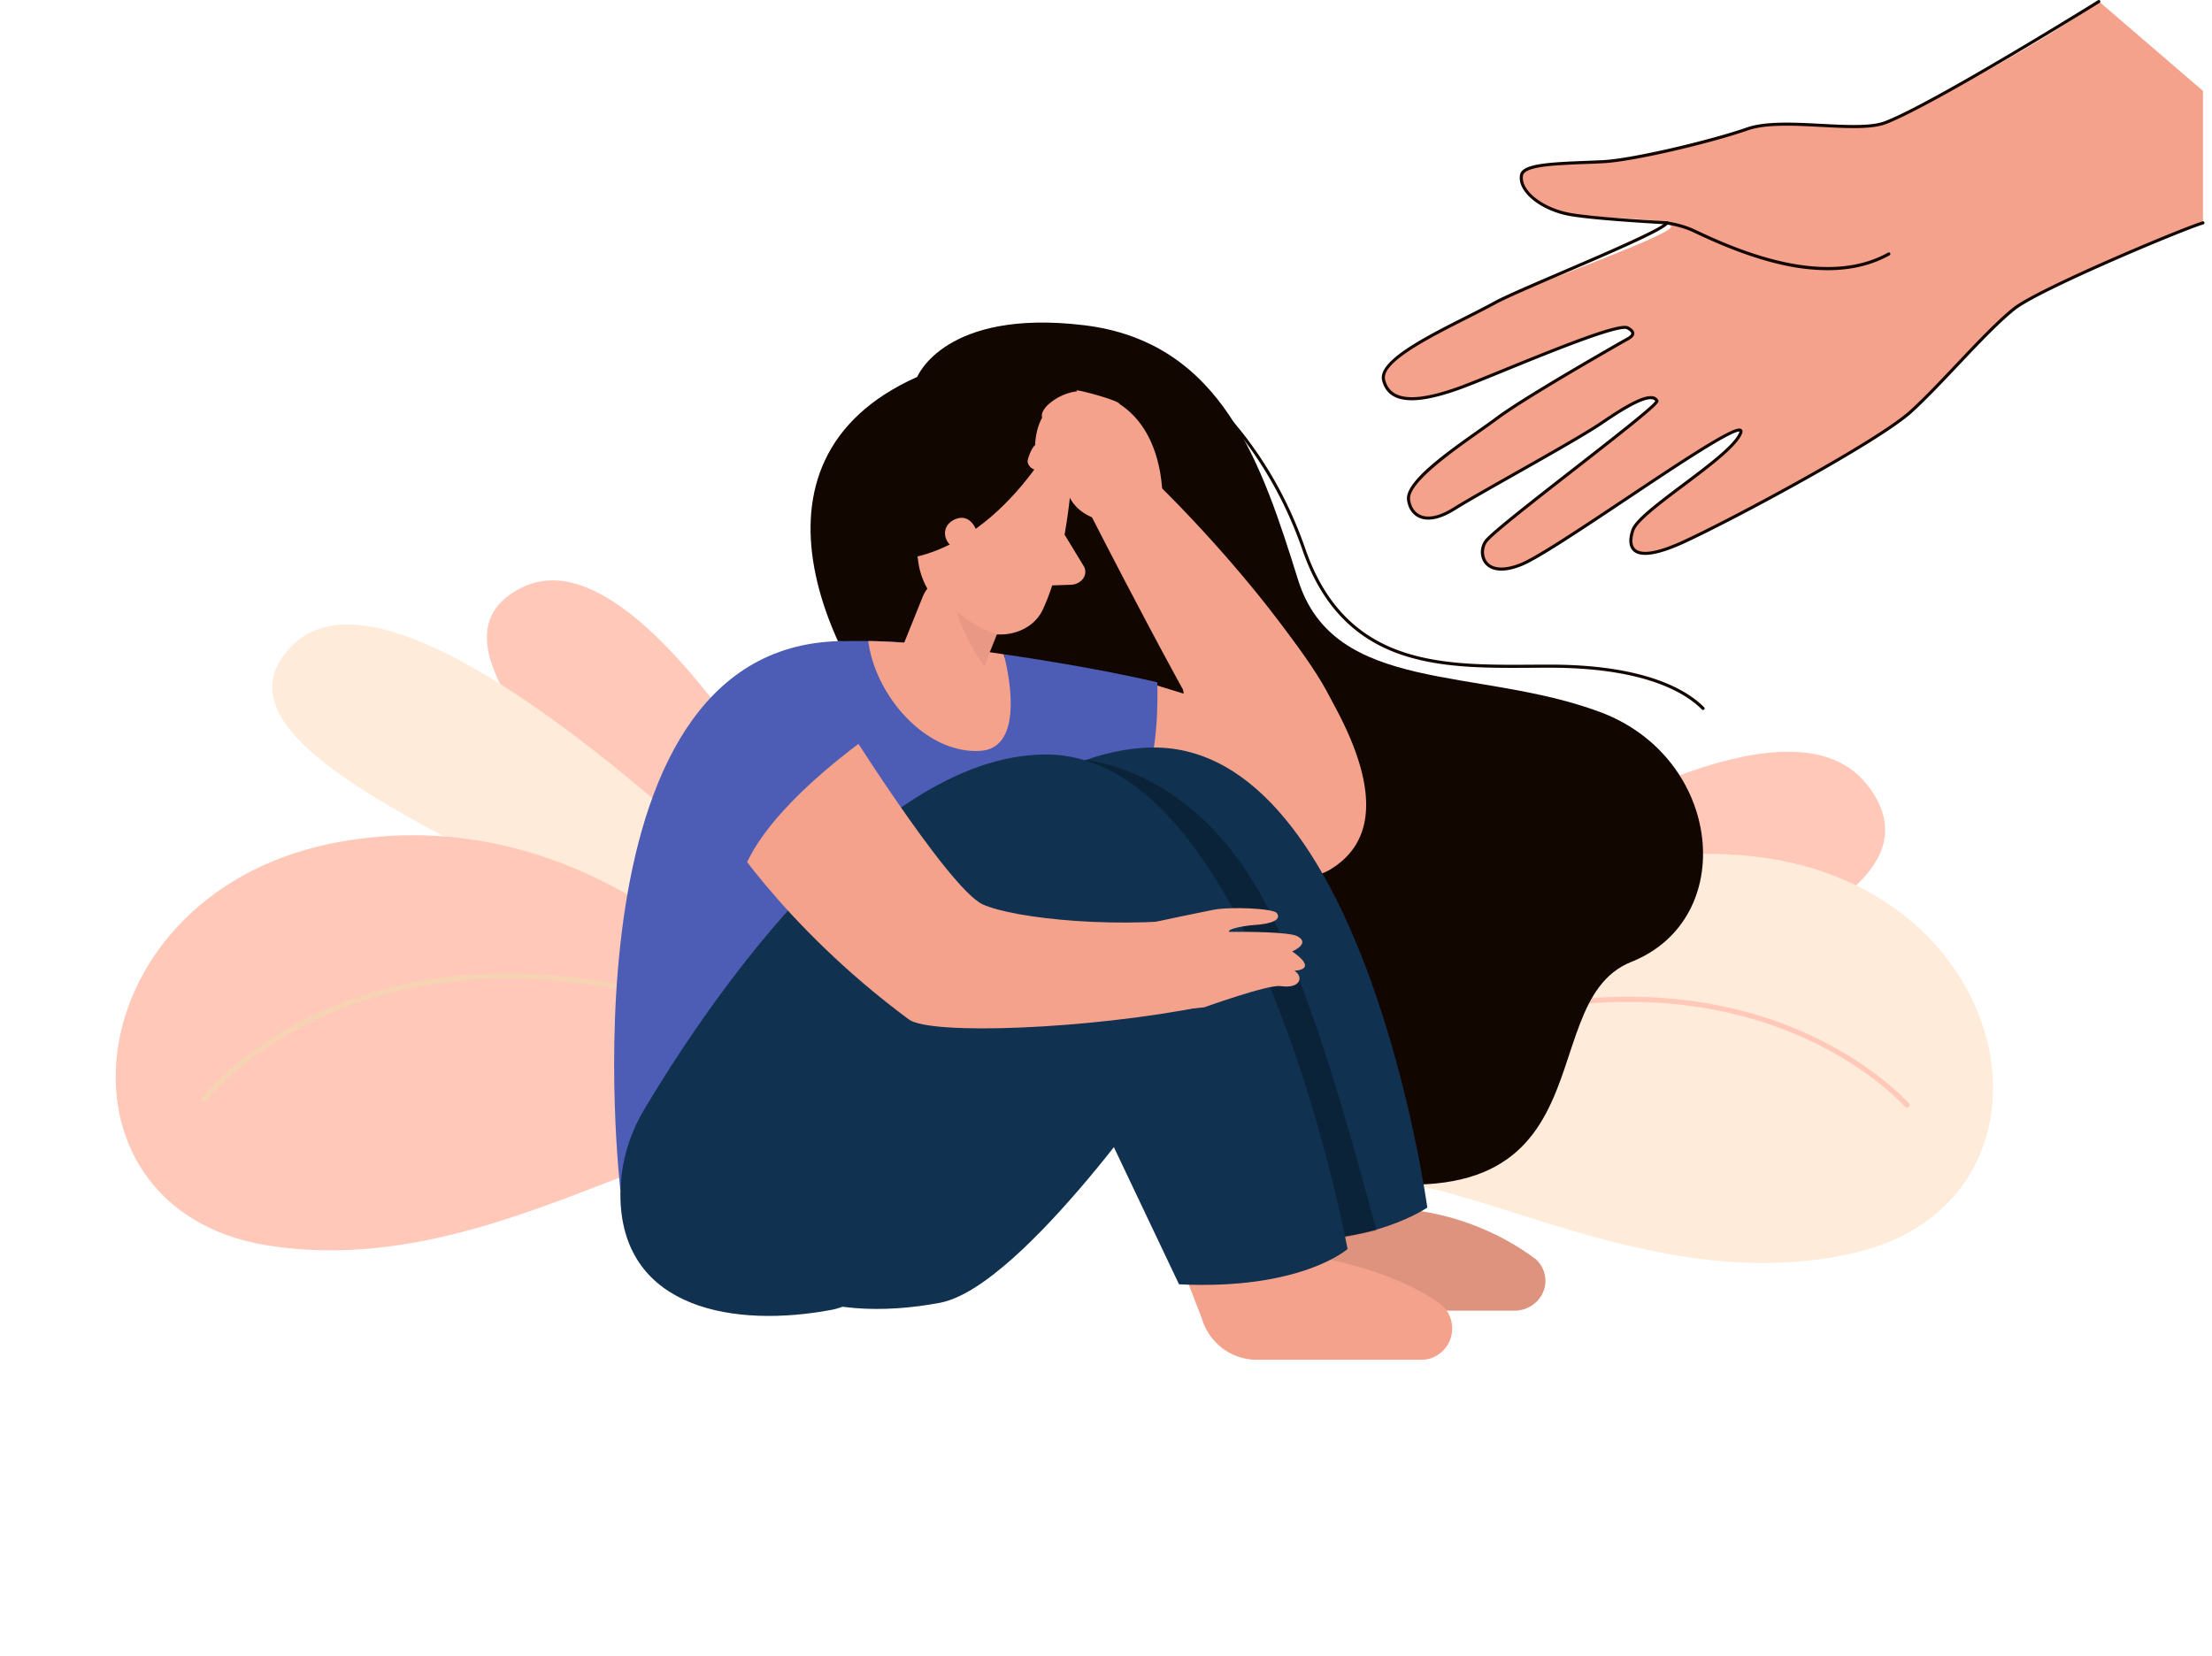 <svg xmlns="http://www.w3.org/2000/svg" width="239" height="179" fill="none"><g filter="url(#a)"><path fill="#fff" d="M169.143 114.066c44.517 1.787 48.522 35.138-1.379 43.865-25.762 4.506-41.136-5.519-58.542-1.481-49.465 11.487-33.63-8.44-73.272-10.03-16.599-.666-27.41-23.386.315-27.702 34.177-5.312 121.047-5.128 132.878-4.652Z"/></g><path fill="#FFC8B9" d="M124.918 120.375s63.052-53.202 76.838-35.542c13.787 17.66-50.145 26.285-68.01 42.352l-8.828-6.81Z"/><path fill="#FFEBD9" d="M143.492 115.131s17.014-25.863 46.037-22.576c29.022 3.287 34.957 37.348 10.677 42.88-24.281 5.531-47.383-12.764-56.059-6.395-8.676 6.369-.655-13.909-.655-13.909Z"/><path fill="#FFC8B9" d="M206.087 119.693a.274.274 0 0 1-.261-.087c-.043-.05-4.466-5.074-13.211-8.393-5.137-1.95-10.736-2.939-16.647-2.941-7.395 0-15.3 1.548-23.495 4.61a.278.278 0 0 1-.348-.165.277.277 0 0 1 .155-.353c8.266-3.088 16.243-4.651 23.711-4.644 5.982.005 11.651 1.01 16.851 2.988 8.864 3.373 13.357 8.485 13.401 8.537a.275.275 0 0 1-.155.451l-.001-.003Z"/><path fill="#F4A28C" d="M238.023 9.824 226.778.154c-7.983 5.773-22.158 12.883-23.046 13.087-3.997.915-11.065-.663-14.944.688-3.878 1.35-12.258 3.363-15.577 3.54-4.052.213-8.559.126-8.817 1.45-.319 1.636 2.022 3.606 5.02 4.213 2.581.523 11.745.323 11.113 1.448-.632 1.125-16.162 6.58-18.966 8.118-4.479 2.46-12.693 5.879-12.066 8.384.628 2.505 3.579 2.484 8.028.905 3.645-1.294 17.065-7.246 18.332-6.555 1.267.69.087 1.137-.556 1.507-.642.37-10.436 5.944-13.477 8.206-3.04 2.262-9.9 6.58-9.636 8.844.19 1.623 1.729 3.002 4.907 1.017 3.178-1.984 13.005-7.29 16.01-9.331 2.238-1.521 5.332-3.519 5.921-2.352.282.56-16.439 12.892-18.371 15.044-1.099 1.22-.461 4.356 3.739 2.63 4.199-1.727 24.686-16.856 23.682-14.215-1.005 2.64-10.911 8.33-11.647 10.5-.737 2.17.185 3.733 5.589 1.232 5.403-2.5 20.942-10.85 24.443-14.032 2.407-2.187 8.368-8.798 11.149-11.11 2.228-1.85 13.883-6.64 20.415-9.292V9.824Z"/><path fill="#120600" d="M162.228 61.666c-1.118 0-1.654-.523-1.869-.832-.53-.753-.458-1.886.165-2.579.93-1.034 5.234-4.39 9.397-7.638 4.014-3.13 8.551-6.668 8.922-7.27a.434.434 0 0 0-.267-.182c-1.073-.279-4.092 1.772-5.379 2.647-1.734 1.179-5.634 3.386-9.403 5.519-2.706 1.53-5.262 2.976-6.609 3.817-1.989 1.242-3.222 1.11-3.903.784-.696-.335-1.154-1.036-1.258-1.922-.228-1.959 4.215-5.1 7.785-7.622.71-.5 1.379-.974 1.915-1.375 2.47-1.837 9.352-5.843 13.234-8.068l.262-.148c.079-.046.166-.092.256-.141.327-.175.775-.418.776-.625 0-.071-.061-.225-.473-.45-.197-.108-1.093-.083-4.875 1.299-2.554.933-5.616 2.177-8.318 3.282-2.125.871-3.961 1.615-5.004 1.985-3.351 1.19-5.629 1.42-6.966.703-.651-.348-1.083-.93-1.281-1.724-.531-2.117 4.534-4.68 9.003-6.94 1.141-.578 2.22-1.124 3.143-1.632 1.087-.596 3.918-1.812 7.201-3.223 4.186-1.798 9.776-4.198 11.04-5.105-1.64-.092-8.097-.474-10.341-.928-2.612-.528-4.819-2.112-5.137-3.683a1.846 1.846 0 0 1-.009-.726c.147-.754 1.258-1.141 3.837-1.338.948-.073 1.985-.114 3.083-.158.675-.027 1.373-.055 2.052-.087 3.214-.17 11.61-2.165 15.531-3.53 2.028-.706 5.102-.546 8.075-.391 2.768.145 5.381.281 6.862-.295 5.353-2.083 22.844-12.963 23.02-13.073a.166.166 0 0 1 .12-.01.166.166 0 0 1 .118.192.17.17 0 0 1-.064.102c-.174.11-17.694 11.005-23.073 13.1-1.548.603-4.196.464-7 .318-2.941-.154-5.981-.312-7.948.373-4.026 1.401-12.325 3.373-15.624 3.548-.68.035-1.38.063-2.056.087a92.463 92.463 0 0 0-3.07.157c-1.45.11-3.396.342-3.535 1.068-.037.196-.034.399.008.595.296 1.45 2.395 2.92 4.881 3.423 2.54.514 10.593.938 10.674.943a.161.161 0 0 1 .137.087.166.166 0 0 1 0 .162c-.387.688-4.988 2.7-11.445 5.476-3.135 1.347-6.095 2.619-7.171 3.206-.93.511-2.01 1.057-3.155 1.636-4.141 2.096-9.296 4.705-8.83 6.562.179.709.544 1.204 1.116 1.511 1.247.67 3.436.436 6.693-.723 1.037-.368 2.873-1.115 4.992-1.98 7.084-2.888 12.576-5.057 13.477-4.565.435.24.647.482.647.745 0 .405-.507.677-.953.917-.087.047-.174.092-.246.136l-.262.15c-6.692 3.832-11.381 6.692-13.2 8.046-.542.403-1.213.877-1.924 1.38-3.126 2.21-7.851 5.547-7.646 7.31.087.77.48 1.375 1.071 1.66.609.292 1.722.396 3.581-.765 1.353-.844 3.913-2.292 6.622-3.824 3.591-2.03 7.662-4.333 9.383-5.504 2.302-1.568 4.578-2.973 5.65-2.694a.755.755 0 0 1 .511.405c.087.174.159.316-2.755 2.678-1.692 1.37-4.029 3.193-6.289 4.956-4.152 3.237-8.446 6.586-9.355 7.598-.513.572-.576 1.542-.139 2.163.595.845 1.941.918 3.692.2 1.77-.727 6.595-3.947 11.26-7.056 2.894-1.932 5.886-3.93 8.177-5.35 3.618-2.247 4.168-2.236 4.401-2.051.082.067.161.2.062.461-.538 1.415-3.459 3.609-6.283 5.73-2.468 1.853-5.02 3.77-5.356 4.765-.222.657-.382 1.534.118 1.983.499.448 1.801.636 5.242-.959 5.467-2.531 20.896-10.816 24.402-14.004 1.551-1.41 3.316-3.277 5.024-5.084 2.135-2.26 4.344-4.597 6.133-6.033 2.606-2.09 18.046-8.581 20.47-9.32a.167.167 0 0 1 .202.112.163.163 0 0 1-.011.125.165.165 0 0 1-.094.082c-2.413.737-17.774 7.188-20.358 9.263-1.771 1.421-3.971 3.746-6.099 6-1.713 1.812-3.483 3.685-5.042 5.103-3.531 3.208-19.006 11.523-24.487 14.06-2.895 1.34-4.781 1.643-5.605.903-.503-.452-.576-1.26-.211-2.34.369-1.092 2.847-2.953 5.471-4.925 2.787-2.09 5.668-4.256 6.172-5.58a.44.44 0 0 0 .024-.088c-.174-.031-.925.161-4.111 2.145-2.27 1.413-5.211 3.376-8.056 5.275-4.894 3.267-9.518 6.353-11.318 7.091-.923.378-1.652.516-2.227.516Z"/><path fill="#120600" d="M197.459 29.202a22.518 22.518 0 0 1-4.857-.571c-4.054-.898-7.836-2.677-9.652-3.532-1.401-.66-2.983-.85-3-.852a.164.164 0 0 1-.112-.063.165.165 0 0 1-.035-.124.155.155 0 0 1 .02-.063.16.16 0 0 1 .101-.08.163.163 0 0 1 .065-.004c.067.008 1.655.197 3.104.881 3.773 1.776 13.795 6.493 20.903 2.503a.169.169 0 0 1 .187.014.168.168 0 0 1-.022.28c-1.913 1.073-4.157 1.611-6.702 1.611Z"/><path fill="#FFC8B9" d="M102.049 119.498S73.614 55.095 56.438 63.472c-17.177 8.377 28.61 38.931 36.294 57.942l9.317-1.916Z"/><path fill="#FFEBD9" d="M93.032 107.723S45.06 56.213 31.58 69.761c-13.48 13.55 39.79 27.39 53.28 42.829l8.173-4.867Z"/><path fill="#FFC8B9" d="M84.37 110.725S65.729 85.865 36.852 90.95c-28.876 5.086-32.718 39.583-8.048 43.624 24.67 4.041 46.685-15.718 55.772-9.872 9.086 5.845-.204-13.977-.204-13.977Z"/><path fill="#F6D3B3" d="M21.936 119.165c.049.007.098 0 .143-.019a.27.27 0 0 0 .114-.087c.041-.054 4.161-5.36 12.719-9.227 5.026-2.27 10.576-3.607 16.498-3.975 7.409-.46 15.425.605 23.825 3.167.035.01.071.014.108.01a.269.269 0 0 0 .187-.1.273.273 0 0 0 .03-.306.278.278 0 0 0-.164-.135c-8.472-2.583-16.562-3.659-24.044-3.188-5.993.374-11.61 1.732-16.699 4.036-8.673 3.927-12.858 9.327-12.9 9.381a.278.278 0 0 0 .183.443Z"/><path fill="#120600" d="M99.104 40.73s2.952-7.385 17.979-5.59c15.026 1.796 19.285 15.124 23.174 27.535 3.889 12.41 19.4 9.34 32.634 14.276 13.234 4.937 15.029 22.358 3.364 27.001-11.664 4.643-.464 31.59-37.242 22.04-36.779-9.551-27.907-31.71-38.735-42.62C89.449 72.46 78.706 49.818 99.104 40.73Z"/><path fill="#F4A28C" d="M115.705 52.594s-.588 8.242-3.117 13.452c-.514 1.006-1.466 1.8-2.652 2.212a5.669 5.669 0 0 1-3.699-.003c-1.936-.587-3.633-1.642-4.886-3.038-1.253-1.397-2.008-3.074-2.174-4.83l-1.619-7.488c-.139-1.529.28-3.058 1.196-4.375.916-1.317 2.286-2.358 3.921-2.98 5.939-2.634 13.656 2.035 13.03 7.05Z"/><path fill="#F4A28C" d="m115.02 57.771 2.119 3.485a1.226 1.226 0 0 1-.098 1.246 1.53 1.53 0 0 1-.515.466c-.211.12-.452.195-.703.22l-3.725.127 2.922-5.544ZM124.559 73.939l3.33 1.022-2.506-22.351s33.346 32.287 18.35 41.353c-3.943 2.386-14.256.2-24.265-8.282l5.091-11.742Z"/><path fill="#F4A28C" d="M122.988 50.48s17.659 17.443 21.157 25.865l-10.267 8.402c-4.154-5.745-16.401-29.834-16.401-29.834l5.511-4.432Z"/><path fill="#4D5DB5" d="M90.736 69.288c21.055-.45 30.633 6.527 31.181 9.358 3.752 19.367 2.482 21.604-.879 25.711 0 0 .261 12.893-3.789 15.152-7.962 4.454-33.26-2.534-50.211 9.147 0-.004-6.978-58.71 23.698-59.368Z"/><path fill="#F4A28C" d="M108.45 70.71s2.837 10.073-2.501 10.43c-5.846.391-11.356-5.88-12.137-11.865 0 0 5.293 0 14.638 1.435ZM98.36 100.432a11.567 11.567 0 0 1-3.605-.967.23.23 0 0 1-.123-.32.275.275 0 0 1 .348-.112c2.79 1.225 5.398 1.292 7.758.199 1.766-.82 2.725-2.021 2.734-2.033a.282.282 0 0 1 .366-.055.217.217 0 0 1 .069.065.22.22 0 0 1 .033.183.213.213 0 0 1-.042.086c-.041.052-1.028 1.296-2.901 2.171-1.448.671-3.05.941-4.637.783Z"/><path fill="#F4A28C" d="m99.171 75.136 1.863.665c1.808.646 3.854-.234 4.546-1.955l2.574-6.393c.692-1.72-.22-3.659-2.029-4.302l-1.863-.664c-1.808-.645-3.854.234-4.547 1.955l-2.573 6.394c-.689 1.72.22 3.656 2.03 4.3Z"/><path fill="#4D5DB5" d="M108.45 70.71s9.386 1.312 16.592 3.03c0 0 .304 7.717-1.488 10.755-4.796 8.134-16.876 15.743-14.142 7.255 3.8-11.799-.962-21.04-.962-21.04Z"/><path fill="#120600" d="M115.039 45.364s-6.331 13.845-18.005 15.157c-13.354 1.507 6.379-17.21 6.379-17.21l11.626 2.053Z"/><path fill="#F4A28C" d="M105.494 57.324s-.649-1.977-2.374-1.169c-1.726.808-1.209 3.193 1.244 3.51l1.13-2.341ZM122.414 44.851a8.631 8.631 0 0 0-1.268-1.066 4.31 4.31 0 0 0-.154-.106l-.01-.012s0-.006-.007-.01c-.007-.003-.026-.03-.044-.053-.343-.414-4.798-1.606-4.624-1.389l.01.01c.037.048.061.073.061.073a4.067 4.067 0 0 0-.646.108 5.908 5.908 0 0 0-2.388 1.237c-.382.34-.655.705-.744 1.045a.815.815 0 0 0-.005.436l.008.008c-.763 1.382-.758 2.97-.758 2.97-.384.265-.871 1.579-.812 1.829.217.916 1.154.969 2.121.988h.007a4.584 4.584 0 0 0 1.721-.291c.077-.03.15-.065.221-.1 0 0-.672 3.172 2.02 4.917.263.17.539.317.827.44.131.058.266.11.407.161l7.192-.223s.025-.208.046-.57a19.086 19.086 0 0 0-.192-3.866v-.012a15.57 15.57 0 0 0-.323-1.556c-.455-1.733-1.258-3.536-2.666-4.968Z"/><path fill="#DE937F" d="m141.001 133.93 1.127 3.517a5.961 5.961 0 0 0 2.247 3.035 6.382 6.382 0 0 0 3.686 1.16h15.715a3.446 3.446 0 0 0 1.825-.619 3.24 3.24 0 0 0 1.167-1.482 3.102 3.102 0 0 0 .122-1.854 3.2 3.2 0 0 0-.962-1.612c-3.724-2.773-8.129-4.578-12.791-5.243l-12.136 3.098Z"/><path fill="#103150" d="M79.525 122.214s22.216-41.28 45.063-41.43c22.846-.15 29.629 49.718 29.629 49.718s-6.169 4.208-15.477 3.254l-11.788-18.68s-16.328 24.005-25.394 25.716c-12.195 2.303-26.436-.801-22.033-18.578Z"/><path fill="#F4A28C" d="m127.662 136.801 2.215 5.745a6.251 6.251 0 0 0 2.247 3.188 6.167 6.167 0 0 0 3.686 1.218h17.894a3.333 3.333 0 0 0 1.824-.65 3.381 3.381 0 0 0 1.167-1.556 3.415 3.415 0 0 0-.84-3.641c-3.724-2.912-10.307-4.809-14.969-5.507l-13.224 1.203Z"/><path fill="#000" fill-opacity=".29" d="M136.851 97.861c-5.396-10.467-13.217-14.82-19.626-15.754l.834 6.496 25.067 45.573 5.608-1.202c-2.064-7.331-6.342-24.365-11.883-35.113Z"/><path fill="#103150" d="M67.04 129.624c-.105-3.397.805-6.752 2.538-9.676 5.646-9.521 24.271-38.284 43.335-38.41 22.847-.15 32.686 53.442 32.686 53.442s-4.993 4.456-18.208 3.816l-12.147-25.577s-16.295 26.617-25.36 28.329c-10.481 1.979-22.473-.033-22.844-11.924Z"/><path fill="#F4A28C" d="M130.021 108.766c.987-.1 1.403-9.797 1.403-9.797-10.083 1.602-21.904.294-25.238-1.23-3.781-1.73-15.863-21.129-15.87-21.177L77.643 88.808s6.628 11.063 20.564 21.368c2.334 1.726 19.597 1.05 31.815-1.41Z"/><path fill="#4D5DB5" d="M80.017 97.688s-.522-1.155.21-3.31c1.016-2.982 4.287-7.905 13.321-14.588l-1.891-5.147-.772-5.362c-1.872-.15-21.718 3.523-16.037 22.168l5.169 6.24Z"/><path fill="#F4A28C" d="M131.112 98.32c-4.919.98-8.657 1.83-8.657 1.83l-.819 6.864 3.845 1.983c1.93.204 4.636-.14 4.636-.14s6.906-2.479 8.227-2.29c2.264.323 2.496-1.058 1.517-1.655 2.705-.214-.251-2.091-.251-2.091s2.069-.859.548-1.65c-.896-.466-5.442-.484-7.36-.464-.224-.358 1.916-.691 2.628-.733 2.102-.125 3.047-.615 2.525-1.306-.386-.501-5.055-.703-6.839-.347Z"/><path fill="#120600" d="M184.01 76.73a.171.171 0 0 1-.121-.05c-1.654-1.688-5.983-4.52-16.44-4.52-.659 0-1.323.003-1.992.008-4.888.031-9.941.063-14.344-1.518-5.002-1.794-8.4-5.466-10.389-11.223-2.421-7.012-6.028-11.836-8.628-14.647-2.812-3.042-5.075-4.443-5.098-4.456a.18.18 0 0 1-.053-.043.173.173 0 0 1-.036-.13.166.166 0 0 1 .023-.064.178.178 0 0 1 .046-.05.173.173 0 0 1 .132-.027.173.173 0 0 1 .063.028c.022.013 2.325 1.438 5.169 4.514 2.621 2.834 6.258 7.698 8.699 14.766 1.952 5.654 5.284 9.257 10.187 11.016 4.347 1.56 9.371 1.529 14.228 1.498.669-.004 1.334-.008 1.994-.008 10.58 0 14.992 2.895 16.681 4.617a.168.168 0 0 1-.12.285l-.001.005Z"/><path fill="#CE8172" d="M107.689 68.556c-1.135-.334-3.137-1.357-4.275-2.46 0 0 .255 1.882 2.94 5.953l1.335-3.493Z" opacity=".31"/><defs><filter id="a" width="222.608" height="84.155" x=".259" y="94.845" color-interpolation-filters="sRGB" filterUnits="userSpaceOnUse"><feFlood flood-opacity="0" result="BackgroundImageFix"/><feBlend in="SourceGraphic" in2="BackgroundImageFix" result="shape"/><feGaussianBlur result="effect1_foregroundBlur_118_7232" stdDeviation="9.5"/></filter></defs></svg>
